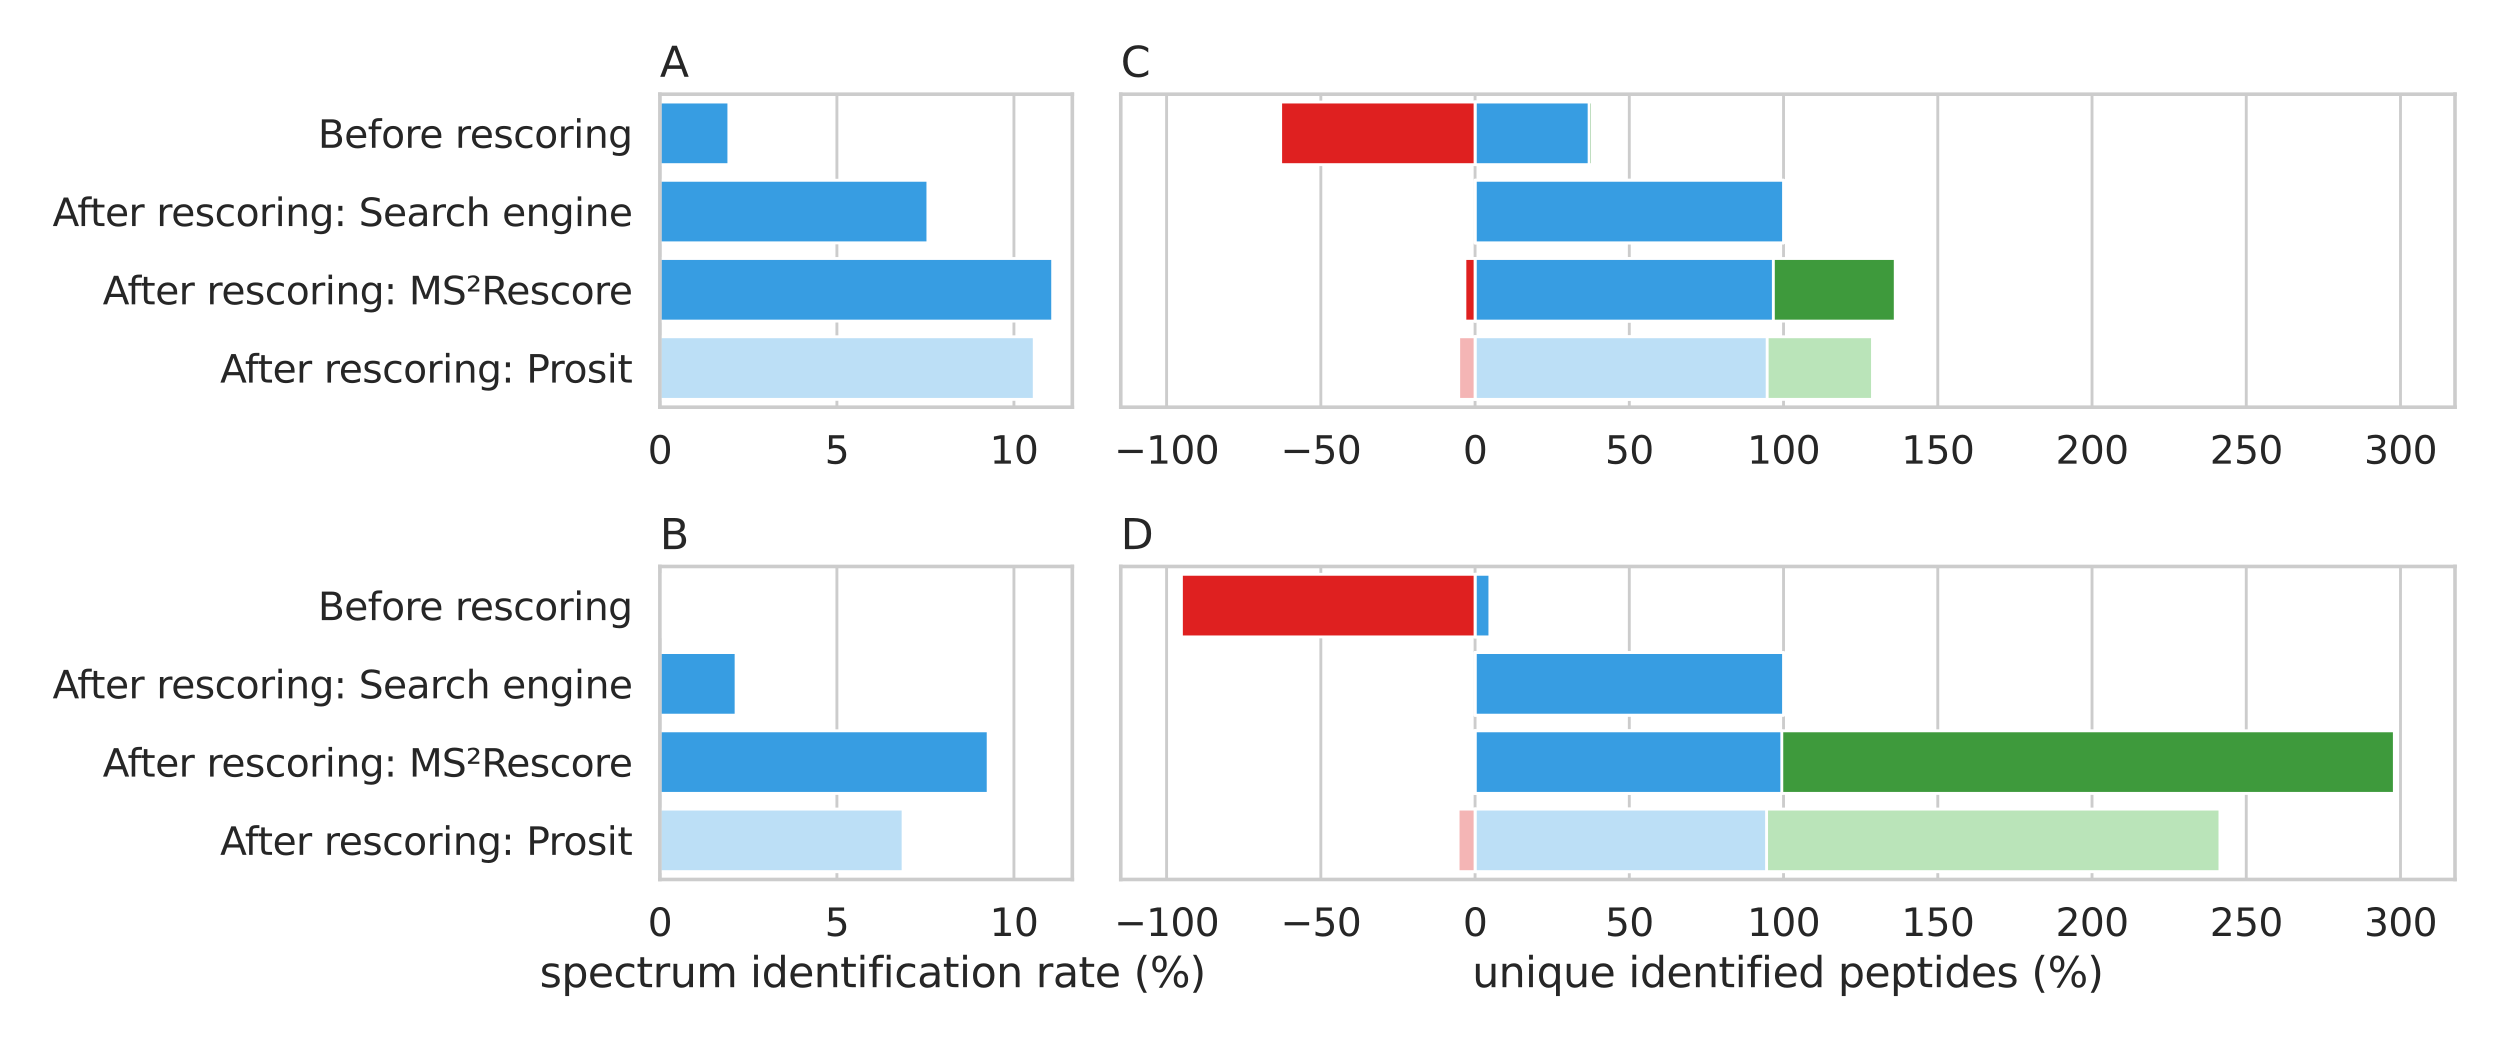 <?xml version="1.0" encoding="utf-8" standalone="no"?>
<!DOCTYPE svg PUBLIC "-//W3C//DTD SVG 1.1//EN"
  "http://www.w3.org/Graphics/SVG/1.1/DTD/svg11.dtd">
<svg height="360pt" version="1.1" viewBox="0 0 864 360" width="864pt" xmlns="http://www.w3.org/2000/svg" xmlns:xlink="http://www.w3.org/1999/xlink">
 <defs>
  <style type="text/css">*{stroke-linecap:butt;stroke-linejoin:round;}</style>
 </defs>
 <g id="figure_1">
  <g id="patch_1">
   <path d="M 0 360 
L 864 360 
L 864 0 
L 0 0 
z
" style="fill:#ffffff;"/>
  </g>
  <g id="axes_1">
   <g id="patch_2">
    <path d="M 228.052 140.724 
L 370.594 140.724 
L 370.594 32.552 
L 228.052 32.552 
z
" style="fill:#ffffff;"/>
   </g>
   <g id="matplotlib.axis_1">
    <g id="xtick_1">
     <g id="line2d_1">
      <path clip-path="url(#p950e9a964d)" d="M 228.052 140.724 
L 228.052 32.552 
" style="fill:none;stroke:#cccccc;stroke-linecap:round;"/>
     </g>
     <g id="text_1">
      <!-- 0 -->
      <g style="fill:#262626;" transform="translate(223.853 160.254)scale(0.132 -0.132)">
       <defs>
        <path d="M 2034 4250 
Q 1547 4250 1301 3770 
Q 1056 3291 1056 2328 
Q 1056 1369 1301 889 
Q 1547 409 2034 409 
Q 2525 409 2770 889 
Q 3016 1369 3016 2328 
Q 3016 3291 2770 3770 
Q 2525 4250 2034 4250 
z
M 2034 4750 
Q 2819 4750 3233 4129 
Q 3647 3509 3647 2328 
Q 3647 1150 3233 529 
Q 2819 -91 2034 -91 
Q 1250 -91 836 529 
Q 422 1150 422 2328 
Q 422 3509 836 4129 
Q 1250 4750 2034 4750 
z
" id="DejaVuSans-30" transform="scale(0.016)"/>
       </defs>
       <use xlink:href="#DejaVuSans-30"/>
      </g>
     </g>
    </g>
    <g id="xtick_2">
     <g id="line2d_2">
      <path clip-path="url(#p950e9a964d)" d="M 289.233 140.724 
L 289.233 32.552 
" style="fill:none;stroke:#cccccc;stroke-linecap:round;"/>
     </g>
     <g id="text_2">
      <!-- 5 -->
      <g style="fill:#262626;" transform="translate(285.033 160.254)scale(0.132 -0.132)">
       <defs>
        <path d="M 691 4666 
L 3169 4666 
L 3169 4134 
L 1269 4134 
L 1269 2991 
Q 1406 3038 1543 3061 
Q 1681 3084 1819 3084 
Q 2600 3084 3056 2656 
Q 3513 2228 3513 1497 
Q 3513 744 3044 326 
Q 2575 -91 1722 -91 
Q 1428 -91 1123 -41 
Q 819 9 494 109 
L 494 744 
Q 775 591 1075 516 
Q 1375 441 1709 441 
Q 2250 441 2565 725 
Q 2881 1009 2881 1497 
Q 2881 1984 2565 2268 
Q 2250 2553 1709 2553 
Q 1456 2553 1204 2497 
Q 953 2441 691 2322 
L 691 4666 
z
" id="DejaVuSans-35" transform="scale(0.016)"/>
       </defs>
       <use xlink:href="#DejaVuSans-35"/>
      </g>
     </g>
    </g>
    <g id="xtick_3">
     <g id="line2d_3">
      <path clip-path="url(#p950e9a964d)" d="M 350.413 140.724 
L 350.413 32.552 
" style="fill:none;stroke:#cccccc;stroke-linecap:round;"/>
     </g>
     <g id="text_3">
      <!-- 10 -->
      <g style="fill:#262626;" transform="translate(342.015 160.254)scale(0.132 -0.132)">
       <defs>
        <path d="M 794 531 
L 1825 531 
L 1825 4091 
L 703 3866 
L 703 4441 
L 1819 4666 
L 2450 4666 
L 2450 531 
L 3481 531 
L 3481 0 
L 794 0 
L 794 531 
z
" id="DejaVuSans-31" transform="scale(0.016)"/>
       </defs>
       <use xlink:href="#DejaVuSans-31"/>
       <use x="63.623" xlink:href="#DejaVuSans-30"/>
      </g>
     </g>
    </g>
   </g>
   <g id="matplotlib.axis_2">
    <g id="ytick_1">
     <g id="text_4">
      <!-- Before rescoring -->
      <g style="fill:#262626;" transform="translate(109.902 51.088)scale(0.132 -0.132)">
       <defs>
        <path d="M 1259 2228 
L 1259 519 
L 2272 519 
Q 2781 519 3026 730 
Q 3272 941 3272 1375 
Q 3272 1813 3026 2020 
Q 2781 2228 2272 2228 
L 1259 2228 
z
M 1259 4147 
L 1259 2741 
L 2194 2741 
Q 2656 2741 2882 2914 
Q 3109 3088 3109 3444 
Q 3109 3797 2882 3972 
Q 2656 4147 2194 4147 
L 1259 4147 
z
M 628 4666 
L 2241 4666 
Q 2963 4666 3353 4366 
Q 3744 4066 3744 3513 
Q 3744 3084 3544 2831 
Q 3344 2578 2956 2516 
Q 3422 2416 3680 2098 
Q 3938 1781 3938 1306 
Q 3938 681 3513 340 
Q 3088 0 2303 0 
L 628 0 
L 628 4666 
z
" id="DejaVuSans-42" transform="scale(0.016)"/>
        <path d="M 3597 1894 
L 3597 1613 
L 953 1613 
Q 991 1019 1311 708 
Q 1631 397 2203 397 
Q 2534 397 2845 478 
Q 3156 559 3463 722 
L 3463 178 
Q 3153 47 2828 -22 
Q 2503 -91 2169 -91 
Q 1331 -91 842 396 
Q 353 884 353 1716 
Q 353 2575 817 3079 
Q 1281 3584 2069 3584 
Q 2775 3584 3186 3129 
Q 3597 2675 3597 1894 
z
M 3022 2063 
Q 3016 2534 2758 2815 
Q 2500 3097 2075 3097 
Q 1594 3097 1305 2825 
Q 1016 2553 972 2059 
L 3022 2063 
z
" id="DejaVuSans-65" transform="scale(0.016)"/>
        <path d="M 2375 4863 
L 2375 4384 
L 1825 4384 
Q 1516 4384 1395 4259 
Q 1275 4134 1275 3809 
L 1275 3500 
L 2222 3500 
L 2222 3053 
L 1275 3053 
L 1275 0 
L 697 0 
L 697 3053 
L 147 3053 
L 147 3500 
L 697 3500 
L 697 3744 
Q 697 4328 969 4595 
Q 1241 4863 1831 4863 
L 2375 4863 
z
" id="DejaVuSans-66" transform="scale(0.016)"/>
        <path d="M 1959 3097 
Q 1497 3097 1228 2736 
Q 959 2375 959 1747 
Q 959 1119 1226 758 
Q 1494 397 1959 397 
Q 2419 397 2687 759 
Q 2956 1122 2956 1747 
Q 2956 2369 2687 2733 
Q 2419 3097 1959 3097 
z
M 1959 3584 
Q 2709 3584 3137 3096 
Q 3566 2609 3566 1747 
Q 3566 888 3137 398 
Q 2709 -91 1959 -91 
Q 1206 -91 779 398 
Q 353 888 353 1747 
Q 353 2609 779 3096 
Q 1206 3584 1959 3584 
z
" id="DejaVuSans-6f" transform="scale(0.016)"/>
        <path d="M 2631 2963 
Q 2534 3019 2420 3045 
Q 2306 3072 2169 3072 
Q 1681 3072 1420 2755 
Q 1159 2438 1159 1844 
L 1159 0 
L 581 0 
L 581 3500 
L 1159 3500 
L 1159 2956 
Q 1341 3275 1631 3429 
Q 1922 3584 2338 3584 
Q 2397 3584 2469 3576 
Q 2541 3569 2628 3553 
L 2631 2963 
z
" id="DejaVuSans-72" transform="scale(0.016)"/>
        <path id="DejaVuSans-20" transform="scale(0.016)"/>
        <path d="M 2834 3397 
L 2834 2853 
Q 2591 2978 2328 3040 
Q 2066 3103 1784 3103 
Q 1356 3103 1142 2972 
Q 928 2841 928 2578 
Q 928 2378 1081 2264 
Q 1234 2150 1697 2047 
L 1894 2003 
Q 2506 1872 2764 1633 
Q 3022 1394 3022 966 
Q 3022 478 2636 193 
Q 2250 -91 1575 -91 
Q 1294 -91 989 -36 
Q 684 19 347 128 
L 347 722 
Q 666 556 975 473 
Q 1284 391 1588 391 
Q 1994 391 2212 530 
Q 2431 669 2431 922 
Q 2431 1156 2273 1281 
Q 2116 1406 1581 1522 
L 1381 1569 
Q 847 1681 609 1914 
Q 372 2147 372 2553 
Q 372 3047 722 3315 
Q 1072 3584 1716 3584 
Q 2034 3584 2315 3537 
Q 2597 3491 2834 3397 
z
" id="DejaVuSans-73" transform="scale(0.016)"/>
        <path d="M 3122 3366 
L 3122 2828 
Q 2878 2963 2633 3030 
Q 2388 3097 2138 3097 
Q 1578 3097 1268 2742 
Q 959 2388 959 1747 
Q 959 1106 1268 751 
Q 1578 397 2138 397 
Q 2388 397 2633 464 
Q 2878 531 3122 666 
L 3122 134 
Q 2881 22 2623 -34 
Q 2366 -91 2075 -91 
Q 1284 -91 818 406 
Q 353 903 353 1747 
Q 353 2603 823 3093 
Q 1294 3584 2113 3584 
Q 2378 3584 2631 3529 
Q 2884 3475 3122 3366 
z
" id="DejaVuSans-63" transform="scale(0.016)"/>
        <path d="M 603 3500 
L 1178 3500 
L 1178 0 
L 603 0 
L 603 3500 
z
M 603 4863 
L 1178 4863 
L 1178 4134 
L 603 4134 
L 603 4863 
z
" id="DejaVuSans-69" transform="scale(0.016)"/>
        <path d="M 3513 2113 
L 3513 0 
L 2938 0 
L 2938 2094 
Q 2938 2591 2744 2837 
Q 2550 3084 2163 3084 
Q 1697 3084 1428 2787 
Q 1159 2491 1159 1978 
L 1159 0 
L 581 0 
L 581 3500 
L 1159 3500 
L 1159 2956 
Q 1366 3272 1645 3428 
Q 1925 3584 2291 3584 
Q 2894 3584 3203 3211 
Q 3513 2838 3513 2113 
z
" id="DejaVuSans-6e" transform="scale(0.016)"/>
        <path d="M 2906 1791 
Q 2906 2416 2648 2759 
Q 2391 3103 1925 3103 
Q 1463 3103 1205 2759 
Q 947 2416 947 1791 
Q 947 1169 1205 825 
Q 1463 481 1925 481 
Q 2391 481 2648 825 
Q 2906 1169 2906 1791 
z
M 3481 434 
Q 3481 -459 3084 -895 
Q 2688 -1331 1869 -1331 
Q 1566 -1331 1297 -1286 
Q 1028 -1241 775 -1147 
L 775 -588 
Q 1028 -725 1275 -790 
Q 1522 -856 1778 -856 
Q 2344 -856 2625 -561 
Q 2906 -266 2906 331 
L 2906 616 
Q 2728 306 2450 153 
Q 2172 0 1784 0 
Q 1141 0 747 490 
Q 353 981 353 1791 
Q 353 2603 747 3093 
Q 1141 3584 1784 3584 
Q 2172 3584 2450 3431 
Q 2728 3278 2906 2969 
L 2906 3500 
L 3481 3500 
L 3481 434 
z
" id="DejaVuSans-67" transform="scale(0.016)"/>
       </defs>
       <use xlink:href="#DejaVuSans-42"/>
       <use x="68.604" xlink:href="#DejaVuSans-65"/>
       <use x="130.127" xlink:href="#DejaVuSans-66"/>
       <use x="165.332" xlink:href="#DejaVuSans-6f"/>
       <use x="226.514" xlink:href="#DejaVuSans-72"/>
       <use x="265.377" xlink:href="#DejaVuSans-65"/>
       <use x="326.9" xlink:href="#DejaVuSans-20"/>
       <use x="358.688" xlink:href="#DejaVuSans-72"/>
       <use x="397.551" xlink:href="#DejaVuSans-65"/>
       <use x="459.074" xlink:href="#DejaVuSans-73"/>
       <use x="511.174" xlink:href="#DejaVuSans-63"/>
       <use x="566.154" xlink:href="#DejaVuSans-6f"/>
       <use x="627.336" xlink:href="#DejaVuSans-72"/>
       <use x="668.449" xlink:href="#DejaVuSans-69"/>
       <use x="696.232" xlink:href="#DejaVuSans-6e"/>
       <use x="759.611" xlink:href="#DejaVuSans-67"/>
      </g>
     </g>
    </g>
    <g id="ytick_2">
     <g id="text_5">
      <!-- After rescoring: Search engine -->
      <g style="fill:#262626;" transform="translate(18.162 78.131)scale(0.132 -0.132)">
       <defs>
        <path d="M 2188 4044 
L 1331 1722 
L 3047 1722 
L 2188 4044 
z
M 1831 4666 
L 2547 4666 
L 4325 0 
L 3669 0 
L 3244 1197 
L 1141 1197 
L 716 0 
L 50 0 
L 1831 4666 
z
" id="DejaVuSans-41" transform="scale(0.016)"/>
        <path d="M 1172 4494 
L 1172 3500 
L 2356 3500 
L 2356 3053 
L 1172 3053 
L 1172 1153 
Q 1172 725 1289 603 
Q 1406 481 1766 481 
L 2356 481 
L 2356 0 
L 1766 0 
Q 1100 0 847 248 
Q 594 497 594 1153 
L 594 3053 
L 172 3053 
L 172 3500 
L 594 3500 
L 594 4494 
L 1172 4494 
z
" id="DejaVuSans-74" transform="scale(0.016)"/>
        <path d="M 750 794 
L 1409 794 
L 1409 0 
L 750 0 
L 750 794 
z
M 750 3309 
L 1409 3309 
L 1409 2516 
L 750 2516 
L 750 3309 
z
" id="DejaVuSans-3a" transform="scale(0.016)"/>
        <path d="M 3425 4513 
L 3425 3897 
Q 3066 4069 2747 4153 
Q 2428 4238 2131 4238 
Q 1616 4238 1336 4038 
Q 1056 3838 1056 3469 
Q 1056 3159 1242 3001 
Q 1428 2844 1947 2747 
L 2328 2669 
Q 3034 2534 3370 2195 
Q 3706 1856 3706 1288 
Q 3706 609 3251 259 
Q 2797 -91 1919 -91 
Q 1588 -91 1214 -16 
Q 841 59 441 206 
L 441 856 
Q 825 641 1194 531 
Q 1563 422 1919 422 
Q 2459 422 2753 634 
Q 3047 847 3047 1241 
Q 3047 1584 2836 1778 
Q 2625 1972 2144 2069 
L 1759 2144 
Q 1053 2284 737 2584 
Q 422 2884 422 3419 
Q 422 4038 858 4394 
Q 1294 4750 2059 4750 
Q 2388 4750 2728 4690 
Q 3069 4631 3425 4513 
z
" id="DejaVuSans-53" transform="scale(0.016)"/>
        <path d="M 2194 1759 
Q 1497 1759 1228 1600 
Q 959 1441 959 1056 
Q 959 750 1161 570 
Q 1363 391 1709 391 
Q 2188 391 2477 730 
Q 2766 1069 2766 1631 
L 2766 1759 
L 2194 1759 
z
M 3341 1997 
L 3341 0 
L 2766 0 
L 2766 531 
Q 2569 213 2275 61 
Q 1981 -91 1556 -91 
Q 1019 -91 701 211 
Q 384 513 384 1019 
Q 384 1609 779 1909 
Q 1175 2209 1959 2209 
L 2766 2209 
L 2766 2266 
Q 2766 2663 2505 2880 
Q 2244 3097 1772 3097 
Q 1472 3097 1187 3025 
Q 903 2953 641 2809 
L 641 3341 
Q 956 3463 1253 3523 
Q 1550 3584 1831 3584 
Q 2591 3584 2966 3190 
Q 3341 2797 3341 1997 
z
" id="DejaVuSans-61" transform="scale(0.016)"/>
        <path d="M 3513 2113 
L 3513 0 
L 2938 0 
L 2938 2094 
Q 2938 2591 2744 2837 
Q 2550 3084 2163 3084 
Q 1697 3084 1428 2787 
Q 1159 2491 1159 1978 
L 1159 0 
L 581 0 
L 581 4863 
L 1159 4863 
L 1159 2956 
Q 1366 3272 1645 3428 
Q 1925 3584 2291 3584 
Q 2894 3584 3203 3211 
Q 3513 2838 3513 2113 
z
" id="DejaVuSans-68" transform="scale(0.016)"/>
       </defs>
       <use xlink:href="#DejaVuSans-41"/>
       <use x="64.783" xlink:href="#DejaVuSans-66"/>
       <use x="98.238" xlink:href="#DejaVuSans-74"/>
       <use x="137.447" xlink:href="#DejaVuSans-65"/>
       <use x="198.971" xlink:href="#DejaVuSans-72"/>
       <use x="240.084" xlink:href="#DejaVuSans-20"/>
       <use x="271.871" xlink:href="#DejaVuSans-72"/>
       <use x="310.734" xlink:href="#DejaVuSans-65"/>
       <use x="372.258" xlink:href="#DejaVuSans-73"/>
       <use x="424.357" xlink:href="#DejaVuSans-63"/>
       <use x="479.338" xlink:href="#DejaVuSans-6f"/>
       <use x="540.52" xlink:href="#DejaVuSans-72"/>
       <use x="581.633" xlink:href="#DejaVuSans-69"/>
       <use x="609.416" xlink:href="#DejaVuSans-6e"/>
       <use x="672.795" xlink:href="#DejaVuSans-67"/>
       <use x="736.271" xlink:href="#DejaVuSans-3a"/>
       <use x="769.963" xlink:href="#DejaVuSans-20"/>
       <use x="801.75" xlink:href="#DejaVuSans-53"/>
       <use x="865.227" xlink:href="#DejaVuSans-65"/>
       <use x="926.75" xlink:href="#DejaVuSans-61"/>
       <use x="988.029" xlink:href="#DejaVuSans-72"/>
       <use x="1026.893" xlink:href="#DejaVuSans-63"/>
       <use x="1081.873" xlink:href="#DejaVuSans-68"/>
       <use x="1145.252" xlink:href="#DejaVuSans-20"/>
       <use x="1177.039" xlink:href="#DejaVuSans-65"/>
       <use x="1238.562" xlink:href="#DejaVuSans-6e"/>
       <use x="1301.941" xlink:href="#DejaVuSans-67"/>
       <use x="1365.418" xlink:href="#DejaVuSans-69"/>
       <use x="1393.201" xlink:href="#DejaVuSans-6e"/>
       <use x="1456.58" xlink:href="#DejaVuSans-65"/>
      </g>
     </g>
    </g>
    <g id="ytick_3">
     <g id="text_6">
      <!-- After rescoring: MS²Rescore -->
      <g style="fill:#262626;" transform="translate(35.499 105.174)scale(0.132 -0.132)">
       <defs>
        <path d="M 628 4666 
L 1569 4666 
L 2759 1491 
L 3956 4666 
L 4897 4666 
L 4897 0 
L 4281 0 
L 4281 4097 
L 3078 897 
L 2444 897 
L 1241 4097 
L 1241 0 
L 628 0 
L 628 4666 
z
" id="DejaVuSans-4d" transform="scale(0.016)"/>
        <path d="M 838 2444 
L 2163 2444 
L 2163 2088 
L 294 2088 
L 294 2431 
Q 400 2528 597 2703 
Q 1672 3656 1672 3950 
Q 1672 4156 1509 4282 
Q 1347 4409 1081 4409 
Q 919 4409 728 4354 
Q 538 4300 313 4191 
L 313 4575 
Q 553 4663 761 4706 
Q 969 4750 1147 4750 
Q 1600 4750 1872 4544 
Q 2144 4338 2144 4000 
Q 2144 3566 1109 2678 
Q 934 2528 838 2444 
z
" id="DejaVuSans-b2" transform="scale(0.016)"/>
        <path d="M 2841 2188 
Q 3044 2119 3236 1894 
Q 3428 1669 3622 1275 
L 4263 0 
L 3584 0 
L 2988 1197 
Q 2756 1666 2539 1819 
Q 2322 1972 1947 1972 
L 1259 1972 
L 1259 0 
L 628 0 
L 628 4666 
L 2053 4666 
Q 2853 4666 3247 4331 
Q 3641 3997 3641 3322 
Q 3641 2881 3436 2590 
Q 3231 2300 2841 2188 
z
M 1259 4147 
L 1259 2491 
L 2053 2491 
Q 2509 2491 2742 2702 
Q 2975 2913 2975 3322 
Q 2975 3731 2742 3939 
Q 2509 4147 2053 4147 
L 1259 4147 
z
" id="DejaVuSans-52" transform="scale(0.016)"/>
       </defs>
       <use xlink:href="#DejaVuSans-41"/>
       <use x="64.783" xlink:href="#DejaVuSans-66"/>
       <use x="98.238" xlink:href="#DejaVuSans-74"/>
       <use x="137.447" xlink:href="#DejaVuSans-65"/>
       <use x="198.971" xlink:href="#DejaVuSans-72"/>
       <use x="240.084" xlink:href="#DejaVuSans-20"/>
       <use x="271.871" xlink:href="#DejaVuSans-72"/>
       <use x="310.734" xlink:href="#DejaVuSans-65"/>
       <use x="372.258" xlink:href="#DejaVuSans-73"/>
       <use x="424.357" xlink:href="#DejaVuSans-63"/>
       <use x="479.338" xlink:href="#DejaVuSans-6f"/>
       <use x="540.52" xlink:href="#DejaVuSans-72"/>
       <use x="581.633" xlink:href="#DejaVuSans-69"/>
       <use x="609.416" xlink:href="#DejaVuSans-6e"/>
       <use x="672.795" xlink:href="#DejaVuSans-67"/>
       <use x="736.271" xlink:href="#DejaVuSans-3a"/>
       <use x="769.963" xlink:href="#DejaVuSans-20"/>
       <use x="801.75" xlink:href="#DejaVuSans-4d"/>
       <use x="888.029" xlink:href="#DejaVuSans-53"/>
       <use x="951.506" xlink:href="#DejaVuSans-b2"/>
       <use x="991.594" xlink:href="#DejaVuSans-52"/>
       <use x="1056.576" xlink:href="#DejaVuSans-65"/>
       <use x="1118.1" xlink:href="#DejaVuSans-73"/>
       <use x="1170.199" xlink:href="#DejaVuSans-63"/>
       <use x="1225.18" xlink:href="#DejaVuSans-6f"/>
       <use x="1286.361" xlink:href="#DejaVuSans-72"/>
       <use x="1325.225" xlink:href="#DejaVuSans-65"/>
      </g>
     </g>
    </g>
    <g id="ytick_4">
     <g id="text_7">
      <!-- After rescoring: Prosit -->
      <g style="fill:#262626;" transform="translate(76.07 132.217)scale(0.132 -0.132)">
       <defs>
        <path d="M 1259 4147 
L 1259 2394 
L 2053 2394 
Q 2494 2394 2734 2622 
Q 2975 2850 2975 3272 
Q 2975 3691 2734 3919 
Q 2494 4147 2053 4147 
L 1259 4147 
z
M 628 4666 
L 2053 4666 
Q 2838 4666 3239 4311 
Q 3641 3956 3641 3272 
Q 3641 2581 3239 2228 
Q 2838 1875 2053 1875 
L 1259 1875 
L 1259 0 
L 628 0 
L 628 4666 
z
" id="DejaVuSans-50" transform="scale(0.016)"/>
       </defs>
       <use xlink:href="#DejaVuSans-41"/>
       <use x="64.783" xlink:href="#DejaVuSans-66"/>
       <use x="98.238" xlink:href="#DejaVuSans-74"/>
       <use x="137.447" xlink:href="#DejaVuSans-65"/>
       <use x="198.971" xlink:href="#DejaVuSans-72"/>
       <use x="240.084" xlink:href="#DejaVuSans-20"/>
       <use x="271.871" xlink:href="#DejaVuSans-72"/>
       <use x="310.734" xlink:href="#DejaVuSans-65"/>
       <use x="372.258" xlink:href="#DejaVuSans-73"/>
       <use x="424.357" xlink:href="#DejaVuSans-63"/>
       <use x="479.338" xlink:href="#DejaVuSans-6f"/>
       <use x="540.52" xlink:href="#DejaVuSans-72"/>
       <use x="581.633" xlink:href="#DejaVuSans-69"/>
       <use x="609.416" xlink:href="#DejaVuSans-6e"/>
       <use x="672.795" xlink:href="#DejaVuSans-67"/>
       <use x="736.271" xlink:href="#DejaVuSans-3a"/>
       <use x="769.963" xlink:href="#DejaVuSans-20"/>
       <use x="801.75" xlink:href="#DejaVuSans-50"/>
       <use x="860.303" xlink:href="#DejaVuSans-72"/>
       <use x="899.166" xlink:href="#DejaVuSans-6f"/>
       <use x="960.348" xlink:href="#DejaVuSans-73"/>
       <use x="1012.447" xlink:href="#DejaVuSans-69"/>
       <use x="1040.23" xlink:href="#DejaVuSans-74"/>
      </g>
     </g>
    </g>
   </g>
   <g id="patch_3">
    <path clip-path="url(#p950e9a964d)" d="M 228.052 35.256 
L 251.896 35.256 
L 251.896 56.891 
L 228.052 56.891 
z
" style="fill:#379de2;stroke:#ffffff;stroke-linejoin:miter;"/>
   </g>
   <g id="patch_4">
    <path clip-path="url(#p950e9a964d)" d="M 228.052 62.299 
L 320.684 62.299 
L 320.684 83.934 
L 228.052 83.934 
z
" style="fill:#379de2;stroke:#ffffff;stroke-linejoin:miter;"/>
   </g>
   <g id="patch_5">
    <path clip-path="url(#p950e9a964d)" d="M 228.052 89.342 
L 363.806 89.342 
L 363.806 110.977 
L 228.052 110.977 
z
" style="fill:#379de2;stroke:#ffffff;stroke-linejoin:miter;"/>
   </g>
   <g id="patch_6">
    <path clip-path="url(#p950e9a964d)" d="M 228.052 116.385 
L 357.438 116.385 
L 357.438 138.02 
L 228.052 138.02 
z
" style="fill:#bcdff6;stroke:#ffffff;stroke-linejoin:miter;"/>
   </g>
   <g id="line2d_4">
    <path clip-path="url(#p950e9a964d)" style="fill:none;stroke:#424242;stroke-linecap:round;stroke-width:2.7;"/>
   </g>
   <g id="line2d_5">
    <path clip-path="url(#p950e9a964d)" style="fill:none;stroke:#424242;stroke-linecap:round;stroke-width:2.7;"/>
   </g>
   <g id="line2d_6">
    <path clip-path="url(#p950e9a964d)" style="fill:none;stroke:#424242;stroke-linecap:round;stroke-width:2.7;"/>
   </g>
   <g id="line2d_7">
    <path clip-path="url(#p950e9a964d)" style="fill:none;stroke:#424242;stroke-linecap:round;stroke-width:2.7;"/>
   </g>
   <g id="patch_7">
    <path d="M 228.052 140.724 
L 228.052 32.552 
" style="fill:none;stroke:#cccccc;stroke-linecap:square;stroke-linejoin:miter;stroke-width:1.25;"/>
   </g>
   <g id="patch_8">
    <path d="M 370.594 140.724 
L 370.594 32.552 
" style="fill:none;stroke:#cccccc;stroke-linecap:square;stroke-linejoin:miter;stroke-width:1.25;"/>
   </g>
   <g id="patch_9">
    <path d="M 228.052 140.724 
L 370.594 140.724 
" style="fill:none;stroke:#cccccc;stroke-linecap:square;stroke-linejoin:miter;stroke-width:1.25;"/>
   </g>
   <g id="patch_10">
    <path d="M 228.052 32.552 
L 370.594 32.552 
" style="fill:none;stroke:#cccccc;stroke-linecap:square;stroke-linejoin:miter;stroke-width:1.25;"/>
   </g>
   <g id="text_8">
    <!-- A -->
    <g style="fill:#262626;" transform="translate(228.052 26.552)scale(0.144 -0.144)">
     <use xlink:href="#DejaVuSans-41"/>
    </g>
   </g>
  </g>
  <g id="axes_2">
   <g id="patch_11">
    <path d="M 387.337 140.724 
L 848.448 140.724 
L 848.448 32.552 
L 387.337 32.552 
z
" style="fill:#ffffff;"/>
   </g>
   <g id="matplotlib.axis_3">
    <g id="xtick_4">
     <g id="line2d_8">
      <path clip-path="url(#p74bc222807)" d="M 403.172 140.724 
L 403.172 32.552 
" style="fill:none;stroke:#cccccc;stroke-linecap:round;"/>
     </g>
     <g id="text_9">
      <!-- −100 -->
      <g style="fill:#262626;" transform="translate(385.044 160.254)scale(0.132 -0.132)">
       <defs>
        <path d="M 678 2272 
L 4684 2272 
L 4684 1741 
L 678 1741 
L 678 2272 
z
" id="DejaVuSans-2212" transform="scale(0.016)"/>
       </defs>
       <use xlink:href="#DejaVuSans-2212"/>
       <use x="83.789" xlink:href="#DejaVuSans-31"/>
       <use x="147.412" xlink:href="#DejaVuSans-30"/>
       <use x="211.035" xlink:href="#DejaVuSans-30"/>
      </g>
     </g>
    </g>
    <g id="xtick_5">
     <g id="line2d_9">
      <path clip-path="url(#p74bc222807)" d="M 456.478 140.724 
L 456.478 32.552 
" style="fill:none;stroke:#cccccc;stroke-linecap:round;"/>
     </g>
     <g id="text_10">
      <!-- −50 -->
      <g style="fill:#262626;" transform="translate(442.548 160.254)scale(0.132 -0.132)">
       <use xlink:href="#DejaVuSans-2212"/>
       <use x="83.789" xlink:href="#DejaVuSans-35"/>
       <use x="147.412" xlink:href="#DejaVuSans-30"/>
      </g>
     </g>
    </g>
    <g id="xtick_6">
     <g id="line2d_10">
      <path clip-path="url(#p74bc222807)" d="M 509.783 140.724 
L 509.783 32.552 
" style="fill:none;stroke:#cccccc;stroke-linecap:round;"/>
     </g>
     <g id="text_11">
      <!-- 0 -->
      <g style="fill:#262626;" transform="translate(505.584 160.254)scale(0.132 -0.132)">
       <use xlink:href="#DejaVuSans-30"/>
      </g>
     </g>
    </g>
    <g id="xtick_7">
     <g id="line2d_11">
      <path clip-path="url(#p74bc222807)" d="M 563.088 140.724 
L 563.088 32.552 
" style="fill:none;stroke:#cccccc;stroke-linecap:round;"/>
     </g>
     <g id="text_12">
      <!-- 50 -->
      <g style="fill:#262626;" transform="translate(554.69 160.254)scale(0.132 -0.132)">
       <use xlink:href="#DejaVuSans-35"/>
       <use x="63.623" xlink:href="#DejaVuSans-30"/>
      </g>
     </g>
    </g>
    <g id="xtick_8">
     <g id="line2d_12">
      <path clip-path="url(#p74bc222807)" d="M 616.393 140.724 
L 616.393 32.552 
" style="fill:none;stroke:#cccccc;stroke-linecap:round;"/>
     </g>
     <g id="text_13">
      <!-- 100 -->
      <g style="fill:#262626;" transform="translate(603.796 160.254)scale(0.132 -0.132)">
       <use xlink:href="#DejaVuSans-31"/>
       <use x="63.623" xlink:href="#DejaVuSans-30"/>
       <use x="127.246" xlink:href="#DejaVuSans-30"/>
      </g>
     </g>
    </g>
    <g id="xtick_9">
     <g id="line2d_13">
      <path clip-path="url(#p74bc222807)" d="M 669.699 140.724 
L 669.699 32.552 
" style="fill:none;stroke:#cccccc;stroke-linecap:round;"/>
     </g>
     <g id="text_14">
      <!-- 150 -->
      <g style="fill:#262626;" transform="translate(657.101 160.254)scale(0.132 -0.132)">
       <use xlink:href="#DejaVuSans-31"/>
       <use x="63.623" xlink:href="#DejaVuSans-35"/>
       <use x="127.246" xlink:href="#DejaVuSans-30"/>
      </g>
     </g>
    </g>
    <g id="xtick_10">
     <g id="line2d_14">
      <path clip-path="url(#p74bc222807)" d="M 723.004 140.724 
L 723.004 32.552 
" style="fill:none;stroke:#cccccc;stroke-linecap:round;"/>
     </g>
     <g id="text_15">
      <!-- 200 -->
      <g style="fill:#262626;" transform="translate(710.406 160.254)scale(0.132 -0.132)">
       <defs>
        <path d="M 1228 531 
L 3431 531 
L 3431 0 
L 469 0 
L 469 531 
Q 828 903 1448 1529 
Q 2069 2156 2228 2338 
Q 2531 2678 2651 2914 
Q 2772 3150 2772 3378 
Q 2772 3750 2511 3984 
Q 2250 4219 1831 4219 
Q 1534 4219 1204 4116 
Q 875 4013 500 3803 
L 500 4441 
Q 881 4594 1212 4672 
Q 1544 4750 1819 4750 
Q 2544 4750 2975 4387 
Q 3406 4025 3406 3419 
Q 3406 3131 3298 2873 
Q 3191 2616 2906 2266 
Q 2828 2175 2409 1742 
Q 1991 1309 1228 531 
z
" id="DejaVuSans-32" transform="scale(0.016)"/>
       </defs>
       <use xlink:href="#DejaVuSans-32"/>
       <use x="63.623" xlink:href="#DejaVuSans-30"/>
       <use x="127.246" xlink:href="#DejaVuSans-30"/>
      </g>
     </g>
    </g>
    <g id="xtick_11">
     <g id="line2d_15">
      <path clip-path="url(#p74bc222807)" d="M 776.309 140.724 
L 776.309 32.552 
" style="fill:none;stroke:#cccccc;stroke-linecap:round;"/>
     </g>
     <g id="text_16">
      <!-- 250 -->
      <g style="fill:#262626;" transform="translate(763.711 160.254)scale(0.132 -0.132)">
       <use xlink:href="#DejaVuSans-32"/>
       <use x="63.623" xlink:href="#DejaVuSans-35"/>
       <use x="127.246" xlink:href="#DejaVuSans-30"/>
      </g>
     </g>
    </g>
    <g id="xtick_12">
     <g id="line2d_16">
      <path clip-path="url(#p74bc222807)" d="M 829.614 140.724 
L 829.614 32.552 
" style="fill:none;stroke:#cccccc;stroke-linecap:round;"/>
     </g>
     <g id="text_17">
      <!-- 300 -->
      <g style="fill:#262626;" transform="translate(817.016 160.254)scale(0.132 -0.132)">
       <defs>
        <path d="M 2597 2516 
Q 3050 2419 3304 2112 
Q 3559 1806 3559 1356 
Q 3559 666 3084 287 
Q 2609 -91 1734 -91 
Q 1441 -91 1130 -33 
Q 819 25 488 141 
L 488 750 
Q 750 597 1062 519 
Q 1375 441 1716 441 
Q 2309 441 2620 675 
Q 2931 909 2931 1356 
Q 2931 1769 2642 2001 
Q 2353 2234 1838 2234 
L 1294 2234 
L 1294 2753 
L 1863 2753 
Q 2328 2753 2575 2939 
Q 2822 3125 2822 3475 
Q 2822 3834 2567 4026 
Q 2313 4219 1838 4219 
Q 1578 4219 1281 4162 
Q 984 4106 628 3988 
L 628 4550 
Q 988 4650 1302 4700 
Q 1616 4750 1894 4750 
Q 2613 4750 3031 4423 
Q 3450 4097 3450 3541 
Q 3450 3153 3228 2886 
Q 3006 2619 2597 2516 
z
" id="DejaVuSans-33" transform="scale(0.016)"/>
       </defs>
       <use xlink:href="#DejaVuSans-33"/>
       <use x="63.623" xlink:href="#DejaVuSans-30"/>
       <use x="127.246" xlink:href="#DejaVuSans-30"/>
      </g>
     </g>
    </g>
   </g>
   <g id="matplotlib.axis_4">
    <g id="ytick_5"/>
    <g id="ytick_6"/>
    <g id="ytick_7"/>
    <g id="ytick_8"/>
   </g>
   <g id="patch_12">
    <path clip-path="url(#p74bc222807)" d="M 509.783 35.256 
L 550.264 35.256 
L 550.264 56.891 
L 509.783 56.891 
z
" style="fill:#3e9a3c;stroke:#ffffff;stroke-linejoin:miter;"/>
   </g>
   <g id="patch_13">
    <path clip-path="url(#p74bc222807)" d="M 509.783 62.299 
L 616.393 62.299 
L 616.393 83.934 
L 509.783 83.934 
z
" style="fill:#3e9a3c;stroke:#ffffff;stroke-linejoin:miter;"/>
   </g>
   <g id="patch_14">
    <path clip-path="url(#p74bc222807)" d="M 509.783 89.342 
L 654.999 89.342 
L 654.999 110.977 
L 509.783 110.977 
z
" style="fill:#3e9a3c;stroke:#ffffff;stroke-linejoin:miter;"/>
   </g>
   <g id="patch_15">
    <path clip-path="url(#p74bc222807)" d="M 509.783 116.385 
L 647.13 116.385 
L 647.13 138.02 
L 509.783 138.02 
z
" style="fill:#bae4b9;stroke:#ffffff;stroke-linejoin:miter;"/>
   </g>
   <g id="patch_16">
    <path clip-path="url(#p74bc222807)" d="M 509.783 35.256 
L 549.201 35.256 
L 549.201 56.891 
L 509.783 56.891 
z
" style="fill:#379de2;stroke:#ffffff;stroke-linejoin:miter;"/>
   </g>
   <g id="patch_17">
    <path clip-path="url(#p74bc222807)" d="M 509.783 62.299 
L 616.393 62.299 
L 616.393 83.934 
L 509.783 83.934 
z
" style="fill:#379de2;stroke:#ffffff;stroke-linejoin:miter;"/>
   </g>
   <g id="patch_18">
    <path clip-path="url(#p74bc222807)" d="M 509.783 89.342 
L 612.872 89.342 
L 612.872 110.977 
L 509.783 110.977 
z
" style="fill:#379de2;stroke:#ffffff;stroke-linejoin:miter;"/>
   </g>
   <g id="patch_19">
    <path clip-path="url(#p74bc222807)" d="M 509.783 116.385 
L 610.735 116.385 
L 610.735 138.02 
L 509.783 138.02 
z
" style="fill:#bcdff6;stroke:#ffffff;stroke-linejoin:miter;"/>
   </g>
   <g id="patch_20">
    <path clip-path="url(#p74bc222807)" d="M 509.783 35.256 
L 442.591 35.256 
L 442.591 56.891 
L 509.783 56.891 
z
" style="fill:#df2020;stroke:#ffffff;stroke-linejoin:miter;"/>
   </g>
   <g id="patch_21">
    <path clip-path="url(#p74bc222807)" d="M 509.783 62.299 
L 509.783 62.299 
L 509.783 83.934 
L 509.783 83.934 
z
" style="fill:#df2020;stroke:#ffffff;stroke-linejoin:miter;"/>
   </g>
   <g id="patch_22">
    <path clip-path="url(#p74bc222807)" d="M 509.783 89.342 
L 506.262 89.342 
L 506.262 110.977 
L 509.783 110.977 
z
" style="fill:#df2020;stroke:#ffffff;stroke-linejoin:miter;"/>
   </g>
   <g id="patch_23">
    <path clip-path="url(#p74bc222807)" d="M 509.783 116.385 
L 504.124 116.385 
L 504.124 138.02 
L 509.783 138.02 
z
" style="fill:#f4b5b5;stroke:#ffffff;stroke-linejoin:miter;"/>
   </g>
   <g id="line2d_17">
    <path clip-path="url(#p74bc222807)" style="fill:none;stroke:#424242;stroke-linecap:round;stroke-width:2.7;"/>
   </g>
   <g id="line2d_18">
    <path clip-path="url(#p74bc222807)" style="fill:none;stroke:#424242;stroke-linecap:round;stroke-width:2.7;"/>
   </g>
   <g id="line2d_19">
    <path clip-path="url(#p74bc222807)" style="fill:none;stroke:#424242;stroke-linecap:round;stroke-width:2.7;"/>
   </g>
   <g id="line2d_20">
    <path clip-path="url(#p74bc222807)" style="fill:none;stroke:#424242;stroke-linecap:round;stroke-width:2.7;"/>
   </g>
   <g id="line2d_21">
    <path clip-path="url(#p74bc222807)" style="fill:none;stroke:#424242;stroke-linecap:round;stroke-width:2.7;"/>
   </g>
   <g id="line2d_22">
    <path clip-path="url(#p74bc222807)" style="fill:none;stroke:#424242;stroke-linecap:round;stroke-width:2.7;"/>
   </g>
   <g id="line2d_23">
    <path clip-path="url(#p74bc222807)" style="fill:none;stroke:#424242;stroke-linecap:round;stroke-width:2.7;"/>
   </g>
   <g id="line2d_24">
    <path clip-path="url(#p74bc222807)" style="fill:none;stroke:#424242;stroke-linecap:round;stroke-width:2.7;"/>
   </g>
   <g id="line2d_25">
    <path clip-path="url(#p74bc222807)" style="fill:none;stroke:#424242;stroke-linecap:round;stroke-width:2.7;"/>
   </g>
   <g id="line2d_26">
    <path clip-path="url(#p74bc222807)" style="fill:none;stroke:#424242;stroke-linecap:round;stroke-width:2.7;"/>
   </g>
   <g id="line2d_27">
    <path clip-path="url(#p74bc222807)" style="fill:none;stroke:#424242;stroke-linecap:round;stroke-width:2.7;"/>
   </g>
   <g id="line2d_28">
    <path clip-path="url(#p74bc222807)" style="fill:none;stroke:#424242;stroke-linecap:round;stroke-width:2.7;"/>
   </g>
   <g id="patch_24">
    <path d="M 387.337 140.724 
L 387.337 32.552 
" style="fill:none;stroke:#cccccc;stroke-linecap:square;stroke-linejoin:miter;stroke-width:1.25;"/>
   </g>
   <g id="patch_25">
    <path d="M 848.448 140.724 
L 848.448 32.552 
" style="fill:none;stroke:#cccccc;stroke-linecap:square;stroke-linejoin:miter;stroke-width:1.25;"/>
   </g>
   <g id="patch_26">
    <path d="M 387.337 140.724 
L 848.448 140.724 
" style="fill:none;stroke:#cccccc;stroke-linecap:square;stroke-linejoin:miter;stroke-width:1.25;"/>
   </g>
   <g id="patch_27">
    <path d="M 387.337 32.552 
L 848.448 32.552 
" style="fill:none;stroke:#cccccc;stroke-linecap:square;stroke-linejoin:miter;stroke-width:1.25;"/>
   </g>
   <g id="text_18">
    <!-- C -->
    <g style="fill:#262626;" transform="translate(387.337 26.552)scale(0.144 -0.144)">
     <defs>
      <path d="M 4122 4306 
L 4122 3641 
Q 3803 3938 3442 4084 
Q 3081 4231 2675 4231 
Q 1875 4231 1450 3742 
Q 1025 3253 1025 2328 
Q 1025 1406 1450 917 
Q 1875 428 2675 428 
Q 3081 428 3442 575 
Q 3803 722 4122 1019 
L 4122 359 
Q 3791 134 3420 21 
Q 3050 -91 2638 -91 
Q 1578 -91 968 557 
Q 359 1206 359 2328 
Q 359 3453 968 4101 
Q 1578 4750 2638 4750 
Q 3056 4750 3426 4639 
Q 3797 4528 4122 4306 
z
" id="DejaVuSans-43" transform="scale(0.016)"/>
     </defs>
     <use xlink:href="#DejaVuSans-43"/>
    </g>
   </g>
  </g>
  <g id="axes_3">
   <g id="patch_28">
    <path d="M 228.052 303.948 
L 370.594 303.948 
L 370.594 195.776 
L 228.052 195.776 
z
" style="fill:#ffffff;"/>
   </g>
   <g id="matplotlib.axis_5">
    <g id="xtick_13">
     <g id="line2d_29">
      <path clip-path="url(#pcdfdea9c1b)" d="M 228.052 303.948 
L 228.052 195.776 
" style="fill:none;stroke:#cccccc;stroke-linecap:round;"/>
     </g>
     <g id="text_19">
      <!-- 0 -->
      <g style="fill:#262626;" transform="translate(223.853 323.478)scale(0.132 -0.132)">
       <use xlink:href="#DejaVuSans-30"/>
      </g>
     </g>
    </g>
    <g id="xtick_14">
     <g id="line2d_30">
      <path clip-path="url(#pcdfdea9c1b)" d="M 289.233 303.948 
L 289.233 195.776 
" style="fill:none;stroke:#cccccc;stroke-linecap:round;"/>
     </g>
     <g id="text_20">
      <!-- 5 -->
      <g style="fill:#262626;" transform="translate(285.033 323.478)scale(0.132 -0.132)">
       <use xlink:href="#DejaVuSans-35"/>
      </g>
     </g>
    </g>
    <g id="xtick_15">
     <g id="line2d_31">
      <path clip-path="url(#pcdfdea9c1b)" d="M 350.413 303.948 
L 350.413 195.776 
" style="fill:none;stroke:#cccccc;stroke-linecap:round;"/>
     </g>
     <g id="text_21">
      <!-- 10 -->
      <g style="fill:#262626;" transform="translate(342.015 323.478)scale(0.132 -0.132)">
       <use xlink:href="#DejaVuSans-31"/>
       <use x="63.623" xlink:href="#DejaVuSans-30"/>
      </g>
     </g>
    </g>
    <g id="text_22">
     <!--  spectrum identification rate (%) -->
     <g style="fill:#262626;" transform="translate(181.931 341.165)scale(0.144 -0.144)">
      <defs>
       <path d="M 1159 525 
L 1159 -1331 
L 581 -1331 
L 581 3500 
L 1159 3500 
L 1159 2969 
Q 1341 3281 1617 3432 
Q 1894 3584 2278 3584 
Q 2916 3584 3314 3078 
Q 3713 2572 3713 1747 
Q 3713 922 3314 415 
Q 2916 -91 2278 -91 
Q 1894 -91 1617 61 
Q 1341 213 1159 525 
z
M 3116 1747 
Q 3116 2381 2855 2742 
Q 2594 3103 2138 3103 
Q 1681 3103 1420 2742 
Q 1159 2381 1159 1747 
Q 1159 1113 1420 752 
Q 1681 391 2138 391 
Q 2594 391 2855 752 
Q 3116 1113 3116 1747 
z
" id="DejaVuSans-70" transform="scale(0.016)"/>
       <path d="M 544 1381 
L 544 3500 
L 1119 3500 
L 1119 1403 
Q 1119 906 1312 657 
Q 1506 409 1894 409 
Q 2359 409 2629 706 
Q 2900 1003 2900 1516 
L 2900 3500 
L 3475 3500 
L 3475 0 
L 2900 0 
L 2900 538 
Q 2691 219 2414 64 
Q 2138 -91 1772 -91 
Q 1169 -91 856 284 
Q 544 659 544 1381 
z
M 1991 3584 
L 1991 3584 
z
" id="DejaVuSans-75" transform="scale(0.016)"/>
       <path d="M 3328 2828 
Q 3544 3216 3844 3400 
Q 4144 3584 4550 3584 
Q 5097 3584 5394 3201 
Q 5691 2819 5691 2113 
L 5691 0 
L 5113 0 
L 5113 2094 
Q 5113 2597 4934 2840 
Q 4756 3084 4391 3084 
Q 3944 3084 3684 2787 
Q 3425 2491 3425 1978 
L 3425 0 
L 2847 0 
L 2847 2094 
Q 2847 2600 2669 2842 
Q 2491 3084 2119 3084 
Q 1678 3084 1418 2786 
Q 1159 2488 1159 1978 
L 1159 0 
L 581 0 
L 581 3500 
L 1159 3500 
L 1159 2956 
Q 1356 3278 1631 3431 
Q 1906 3584 2284 3584 
Q 2666 3584 2933 3390 
Q 3200 3197 3328 2828 
z
" id="DejaVuSans-6d" transform="scale(0.016)"/>
       <path d="M 2906 2969 
L 2906 4863 
L 3481 4863 
L 3481 0 
L 2906 0 
L 2906 525 
Q 2725 213 2448 61 
Q 2172 -91 1784 -91 
Q 1150 -91 751 415 
Q 353 922 353 1747 
Q 353 2572 751 3078 
Q 1150 3584 1784 3584 
Q 2172 3584 2448 3432 
Q 2725 3281 2906 2969 
z
M 947 1747 
Q 947 1113 1208 752 
Q 1469 391 1925 391 
Q 2381 391 2643 752 
Q 2906 1113 2906 1747 
Q 2906 2381 2643 2742 
Q 2381 3103 1925 3103 
Q 1469 3103 1208 2742 
Q 947 2381 947 1747 
z
" id="DejaVuSans-64" transform="scale(0.016)"/>
       <path d="M 1984 4856 
Q 1566 4138 1362 3434 
Q 1159 2731 1159 2009 
Q 1159 1288 1364 580 
Q 1569 -128 1984 -844 
L 1484 -844 
Q 1016 -109 783 600 
Q 550 1309 550 2009 
Q 550 2706 781 3412 
Q 1013 4119 1484 4856 
L 1984 4856 
z
" id="DejaVuSans-28" transform="scale(0.016)"/>
       <path d="M 4653 2053 
Q 4381 2053 4226 1822 
Q 4072 1591 4072 1178 
Q 4072 772 4226 539 
Q 4381 306 4653 306 
Q 4919 306 5073 539 
Q 5228 772 5228 1178 
Q 5228 1588 5073 1820 
Q 4919 2053 4653 2053 
z
M 4653 2450 
Q 5147 2450 5437 2106 
Q 5728 1763 5728 1178 
Q 5728 594 5436 251 
Q 5144 -91 4653 -91 
Q 4153 -91 3862 251 
Q 3572 594 3572 1178 
Q 3572 1766 3864 2108 
Q 4156 2450 4653 2450 
z
M 1428 4353 
Q 1159 4353 1004 4120 
Q 850 3888 850 3481 
Q 850 3069 1003 2837 
Q 1156 2606 1428 2606 
Q 1700 2606 1854 2837 
Q 2009 3069 2009 3481 
Q 2009 3884 1853 4118 
Q 1697 4353 1428 4353 
z
M 4250 4750 
L 4750 4750 
L 1831 -91 
L 1331 -91 
L 4250 4750 
z
M 1428 4750 
Q 1922 4750 2215 4408 
Q 2509 4066 2509 3481 
Q 2509 2891 2217 2550 
Q 1925 2209 1428 2209 
Q 931 2209 642 2551 
Q 353 2894 353 3481 
Q 353 4063 643 4406 
Q 934 4750 1428 4750 
z
" id="DejaVuSans-25" transform="scale(0.016)"/>
       <path d="M 513 4856 
L 1013 4856 
Q 1481 4119 1714 3412 
Q 1947 2706 1947 2009 
Q 1947 1309 1714 600 
Q 1481 -109 1013 -844 
L 513 -844 
Q 928 -128 1133 580 
Q 1338 1288 1338 2009 
Q 1338 2731 1133 3434 
Q 928 4138 513 4856 
z
" id="DejaVuSans-29" transform="scale(0.016)"/>
      </defs>
      <use xlink:href="#DejaVuSans-20"/>
      <use x="31.787" xlink:href="#DejaVuSans-73"/>
      <use x="83.887" xlink:href="#DejaVuSans-70"/>
      <use x="147.363" xlink:href="#DejaVuSans-65"/>
      <use x="208.887" xlink:href="#DejaVuSans-63"/>
      <use x="263.867" xlink:href="#DejaVuSans-74"/>
      <use x="303.076" xlink:href="#DejaVuSans-72"/>
      <use x="344.189" xlink:href="#DejaVuSans-75"/>
      <use x="407.568" xlink:href="#DejaVuSans-6d"/>
      <use x="504.98" xlink:href="#DejaVuSans-20"/>
      <use x="536.768" xlink:href="#DejaVuSans-69"/>
      <use x="564.551" xlink:href="#DejaVuSans-64"/>
      <use x="628.027" xlink:href="#DejaVuSans-65"/>
      <use x="689.551" xlink:href="#DejaVuSans-6e"/>
      <use x="752.93" xlink:href="#DejaVuSans-74"/>
      <use x="792.139" xlink:href="#DejaVuSans-69"/>
      <use x="819.922" xlink:href="#DejaVuSans-66"/>
      <use x="855.127" xlink:href="#DejaVuSans-69"/>
      <use x="882.91" xlink:href="#DejaVuSans-63"/>
      <use x="937.891" xlink:href="#DejaVuSans-61"/>
      <use x="999.17" xlink:href="#DejaVuSans-74"/>
      <use x="1038.379" xlink:href="#DejaVuSans-69"/>
      <use x="1066.162" xlink:href="#DejaVuSans-6f"/>
      <use x="1127.344" xlink:href="#DejaVuSans-6e"/>
      <use x="1190.723" xlink:href="#DejaVuSans-20"/>
      <use x="1222.51" xlink:href="#DejaVuSans-72"/>
      <use x="1263.623" xlink:href="#DejaVuSans-61"/>
      <use x="1324.902" xlink:href="#DejaVuSans-74"/>
      <use x="1364.111" xlink:href="#DejaVuSans-65"/>
      <use x="1425.635" xlink:href="#DejaVuSans-20"/>
      <use x="1457.422" xlink:href="#DejaVuSans-28"/>
      <use x="1496.436" xlink:href="#DejaVuSans-25"/>
      <use x="1591.455" xlink:href="#DejaVuSans-29"/>
     </g>
    </g>
   </g>
   <g id="matplotlib.axis_6">
    <g id="ytick_9">
     <g id="text_23">
      <!-- Before rescoring -->
      <g style="fill:#262626;" transform="translate(109.902 214.312)scale(0.132 -0.132)">
       <use xlink:href="#DejaVuSans-42"/>
       <use x="68.604" xlink:href="#DejaVuSans-65"/>
       <use x="130.127" xlink:href="#DejaVuSans-66"/>
       <use x="165.332" xlink:href="#DejaVuSans-6f"/>
       <use x="226.514" xlink:href="#DejaVuSans-72"/>
       <use x="265.377" xlink:href="#DejaVuSans-65"/>
       <use x="326.9" xlink:href="#DejaVuSans-20"/>
       <use x="358.688" xlink:href="#DejaVuSans-72"/>
       <use x="397.551" xlink:href="#DejaVuSans-65"/>
       <use x="459.074" xlink:href="#DejaVuSans-73"/>
       <use x="511.174" xlink:href="#DejaVuSans-63"/>
       <use x="566.154" xlink:href="#DejaVuSans-6f"/>
       <use x="627.336" xlink:href="#DejaVuSans-72"/>
       <use x="668.449" xlink:href="#DejaVuSans-69"/>
       <use x="696.232" xlink:href="#DejaVuSans-6e"/>
       <use x="759.611" xlink:href="#DejaVuSans-67"/>
      </g>
     </g>
    </g>
    <g id="ytick_10">
     <g id="text_24">
      <!-- After rescoring: Search engine -->
      <g style="fill:#262626;" transform="translate(18.162 241.355)scale(0.132 -0.132)">
       <use xlink:href="#DejaVuSans-41"/>
       <use x="64.783" xlink:href="#DejaVuSans-66"/>
       <use x="98.238" xlink:href="#DejaVuSans-74"/>
       <use x="137.447" xlink:href="#DejaVuSans-65"/>
       <use x="198.971" xlink:href="#DejaVuSans-72"/>
       <use x="240.084" xlink:href="#DejaVuSans-20"/>
       <use x="271.871" xlink:href="#DejaVuSans-72"/>
       <use x="310.734" xlink:href="#DejaVuSans-65"/>
       <use x="372.258" xlink:href="#DejaVuSans-73"/>
       <use x="424.357" xlink:href="#DejaVuSans-63"/>
       <use x="479.338" xlink:href="#DejaVuSans-6f"/>
       <use x="540.52" xlink:href="#DejaVuSans-72"/>
       <use x="581.633" xlink:href="#DejaVuSans-69"/>
       <use x="609.416" xlink:href="#DejaVuSans-6e"/>
       <use x="672.795" xlink:href="#DejaVuSans-67"/>
       <use x="736.271" xlink:href="#DejaVuSans-3a"/>
       <use x="769.963" xlink:href="#DejaVuSans-20"/>
       <use x="801.75" xlink:href="#DejaVuSans-53"/>
       <use x="865.227" xlink:href="#DejaVuSans-65"/>
       <use x="926.75" xlink:href="#DejaVuSans-61"/>
       <use x="988.029" xlink:href="#DejaVuSans-72"/>
       <use x="1026.893" xlink:href="#DejaVuSans-63"/>
       <use x="1081.873" xlink:href="#DejaVuSans-68"/>
       <use x="1145.252" xlink:href="#DejaVuSans-20"/>
       <use x="1177.039" xlink:href="#DejaVuSans-65"/>
       <use x="1238.562" xlink:href="#DejaVuSans-6e"/>
       <use x="1301.941" xlink:href="#DejaVuSans-67"/>
       <use x="1365.418" xlink:href="#DejaVuSans-69"/>
       <use x="1393.201" xlink:href="#DejaVuSans-6e"/>
       <use x="1456.58" xlink:href="#DejaVuSans-65"/>
      </g>
     </g>
    </g>
    <g id="ytick_11">
     <g id="text_25">
      <!-- After rescoring: MS²Rescore -->
      <g style="fill:#262626;" transform="translate(35.499 268.398)scale(0.132 -0.132)">
       <use xlink:href="#DejaVuSans-41"/>
       <use x="64.783" xlink:href="#DejaVuSans-66"/>
       <use x="98.238" xlink:href="#DejaVuSans-74"/>
       <use x="137.447" xlink:href="#DejaVuSans-65"/>
       <use x="198.971" xlink:href="#DejaVuSans-72"/>
       <use x="240.084" xlink:href="#DejaVuSans-20"/>
       <use x="271.871" xlink:href="#DejaVuSans-72"/>
       <use x="310.734" xlink:href="#DejaVuSans-65"/>
       <use x="372.258" xlink:href="#DejaVuSans-73"/>
       <use x="424.357" xlink:href="#DejaVuSans-63"/>
       <use x="479.338" xlink:href="#DejaVuSans-6f"/>
       <use x="540.52" xlink:href="#DejaVuSans-72"/>
       <use x="581.633" xlink:href="#DejaVuSans-69"/>
       <use x="609.416" xlink:href="#DejaVuSans-6e"/>
       <use x="672.795" xlink:href="#DejaVuSans-67"/>
       <use x="736.271" xlink:href="#DejaVuSans-3a"/>
       <use x="769.963" xlink:href="#DejaVuSans-20"/>
       <use x="801.75" xlink:href="#DejaVuSans-4d"/>
       <use x="888.029" xlink:href="#DejaVuSans-53"/>
       <use x="951.506" xlink:href="#DejaVuSans-b2"/>
       <use x="991.594" xlink:href="#DejaVuSans-52"/>
       <use x="1056.576" xlink:href="#DejaVuSans-65"/>
       <use x="1118.1" xlink:href="#DejaVuSans-73"/>
       <use x="1170.199" xlink:href="#DejaVuSans-63"/>
       <use x="1225.18" xlink:href="#DejaVuSans-6f"/>
       <use x="1286.361" xlink:href="#DejaVuSans-72"/>
       <use x="1325.225" xlink:href="#DejaVuSans-65"/>
      </g>
     </g>
    </g>
    <g id="ytick_12">
     <g id="text_26">
      <!-- After rescoring: Prosit -->
      <g style="fill:#262626;" transform="translate(76.07 295.441)scale(0.132 -0.132)">
       <use xlink:href="#DejaVuSans-41"/>
       <use x="64.783" xlink:href="#DejaVuSans-66"/>
       <use x="98.238" xlink:href="#DejaVuSans-74"/>
       <use x="137.447" xlink:href="#DejaVuSans-65"/>
       <use x="198.971" xlink:href="#DejaVuSans-72"/>
       <use x="240.084" xlink:href="#DejaVuSans-20"/>
       <use x="271.871" xlink:href="#DejaVuSans-72"/>
       <use x="310.734" xlink:href="#DejaVuSans-65"/>
       <use x="372.258" xlink:href="#DejaVuSans-73"/>
       <use x="424.357" xlink:href="#DejaVuSans-63"/>
       <use x="479.338" xlink:href="#DejaVuSans-6f"/>
       <use x="540.52" xlink:href="#DejaVuSans-72"/>
       <use x="581.633" xlink:href="#DejaVuSans-69"/>
       <use x="609.416" xlink:href="#DejaVuSans-6e"/>
       <use x="672.795" xlink:href="#DejaVuSans-67"/>
       <use x="736.271" xlink:href="#DejaVuSans-3a"/>
       <use x="769.963" xlink:href="#DejaVuSans-20"/>
       <use x="801.75" xlink:href="#DejaVuSans-50"/>
       <use x="860.303" xlink:href="#DejaVuSans-72"/>
       <use x="899.166" xlink:href="#DejaVuSans-6f"/>
       <use x="960.348" xlink:href="#DejaVuSans-73"/>
       <use x="1012.447" xlink:href="#DejaVuSans-69"/>
       <use x="1040.23" xlink:href="#DejaVuSans-74"/>
      </g>
     </g>
    </g>
   </g>
   <g id="patch_29">
    <path clip-path="url(#pcdfdea9c1b)" d="M 228.052 198.48 
L 228.643 198.48 
L 228.643 220.115 
L 228.052 220.115 
z
" style="fill:#379de2;stroke:#ffffff;stroke-linejoin:miter;"/>
   </g>
   <g id="patch_30">
    <path clip-path="url(#pcdfdea9c1b)" d="M 228.052 225.523 
L 254.397 225.523 
L 254.397 247.158 
L 228.052 247.158 
z
" style="fill:#379de2;stroke:#ffffff;stroke-linejoin:miter;"/>
   </g>
   <g id="patch_31">
    <path clip-path="url(#pcdfdea9c1b)" d="M 228.052 252.566 
L 341.516 252.566 
L 341.516 274.201 
L 228.052 274.201 
z
" style="fill:#379de2;stroke:#ffffff;stroke-linejoin:miter;"/>
   </g>
   <g id="patch_32">
    <path clip-path="url(#pcdfdea9c1b)" d="M 228.052 279.609 
L 312.11 279.609 
L 312.11 301.244 
L 228.052 301.244 
z
" style="fill:#bcdff6;stroke:#ffffff;stroke-linejoin:miter;"/>
   </g>
   <g id="line2d_32">
    <path clip-path="url(#pcdfdea9c1b)" style="fill:none;stroke:#424242;stroke-linecap:round;stroke-width:2.7;"/>
   </g>
   <g id="line2d_33">
    <path clip-path="url(#pcdfdea9c1b)" style="fill:none;stroke:#424242;stroke-linecap:round;stroke-width:2.7;"/>
   </g>
   <g id="line2d_34">
    <path clip-path="url(#pcdfdea9c1b)" style="fill:none;stroke:#424242;stroke-linecap:round;stroke-width:2.7;"/>
   </g>
   <g id="line2d_35">
    <path clip-path="url(#pcdfdea9c1b)" style="fill:none;stroke:#424242;stroke-linecap:round;stroke-width:2.7;"/>
   </g>
   <g id="patch_33">
    <path d="M 228.052 303.948 
L 228.052 195.776 
" style="fill:none;stroke:#cccccc;stroke-linecap:square;stroke-linejoin:miter;stroke-width:1.25;"/>
   </g>
   <g id="patch_34">
    <path d="M 370.594 303.948 
L 370.594 195.776 
" style="fill:none;stroke:#cccccc;stroke-linecap:square;stroke-linejoin:miter;stroke-width:1.25;"/>
   </g>
   <g id="patch_35">
    <path d="M 228.052 303.948 
L 370.594 303.948 
" style="fill:none;stroke:#cccccc;stroke-linecap:square;stroke-linejoin:miter;stroke-width:1.25;"/>
   </g>
   <g id="patch_36">
    <path d="M 228.052 195.776 
L 370.594 195.776 
" style="fill:none;stroke:#cccccc;stroke-linecap:square;stroke-linejoin:miter;stroke-width:1.25;"/>
   </g>
   <g id="text_27">
    <!-- B -->
    <g style="fill:#262626;" transform="translate(228.052 189.776)scale(0.144 -0.144)">
     <use xlink:href="#DejaVuSans-42"/>
    </g>
   </g>
  </g>
  <g id="axes_4">
   <g id="patch_37">
    <path d="M 387.337 303.948 
L 848.448 303.948 
L 848.448 195.776 
L 387.337 195.776 
z
" style="fill:#ffffff;"/>
   </g>
   <g id="matplotlib.axis_7">
    <g id="xtick_16">
     <g id="line2d_36">
      <path clip-path="url(#p4992161c24)" d="M 403.172 303.948 
L 403.172 195.776 
" style="fill:none;stroke:#cccccc;stroke-linecap:round;"/>
     </g>
     <g id="text_28">
      <!-- −100 -->
      <g style="fill:#262626;" transform="translate(385.044 323.478)scale(0.132 -0.132)">
       <use xlink:href="#DejaVuSans-2212"/>
       <use x="83.789" xlink:href="#DejaVuSans-31"/>
       <use x="147.412" xlink:href="#DejaVuSans-30"/>
       <use x="211.035" xlink:href="#DejaVuSans-30"/>
      </g>
     </g>
    </g>
    <g id="xtick_17">
     <g id="line2d_37">
      <path clip-path="url(#p4992161c24)" d="M 456.478 303.948 
L 456.478 195.776 
" style="fill:none;stroke:#cccccc;stroke-linecap:round;"/>
     </g>
     <g id="text_29">
      <!-- −50 -->
      <g style="fill:#262626;" transform="translate(442.548 323.478)scale(0.132 -0.132)">
       <use xlink:href="#DejaVuSans-2212"/>
       <use x="83.789" xlink:href="#DejaVuSans-35"/>
       <use x="147.412" xlink:href="#DejaVuSans-30"/>
      </g>
     </g>
    </g>
    <g id="xtick_18">
     <g id="line2d_38">
      <path clip-path="url(#p4992161c24)" d="M 509.783 303.948 
L 509.783 195.776 
" style="fill:none;stroke:#cccccc;stroke-linecap:round;"/>
     </g>
     <g id="text_30">
      <!-- 0 -->
      <g style="fill:#262626;" transform="translate(505.584 323.478)scale(0.132 -0.132)">
       <use xlink:href="#DejaVuSans-30"/>
      </g>
     </g>
    </g>
    <g id="xtick_19">
     <g id="line2d_39">
      <path clip-path="url(#p4992161c24)" d="M 563.088 303.948 
L 563.088 195.776 
" style="fill:none;stroke:#cccccc;stroke-linecap:round;"/>
     </g>
     <g id="text_31">
      <!-- 50 -->
      <g style="fill:#262626;" transform="translate(554.69 323.478)scale(0.132 -0.132)">
       <use xlink:href="#DejaVuSans-35"/>
       <use x="63.623" xlink:href="#DejaVuSans-30"/>
      </g>
     </g>
    </g>
    <g id="xtick_20">
     <g id="line2d_40">
      <path clip-path="url(#p4992161c24)" d="M 616.393 303.948 
L 616.393 195.776 
" style="fill:none;stroke:#cccccc;stroke-linecap:round;"/>
     </g>
     <g id="text_32">
      <!-- 100 -->
      <g style="fill:#262626;" transform="translate(603.796 323.478)scale(0.132 -0.132)">
       <use xlink:href="#DejaVuSans-31"/>
       <use x="63.623" xlink:href="#DejaVuSans-30"/>
       <use x="127.246" xlink:href="#DejaVuSans-30"/>
      </g>
     </g>
    </g>
    <g id="xtick_21">
     <g id="line2d_41">
      <path clip-path="url(#p4992161c24)" d="M 669.699 303.948 
L 669.699 195.776 
" style="fill:none;stroke:#cccccc;stroke-linecap:round;"/>
     </g>
     <g id="text_33">
      <!-- 150 -->
      <g style="fill:#262626;" transform="translate(657.101 323.478)scale(0.132 -0.132)">
       <use xlink:href="#DejaVuSans-31"/>
       <use x="63.623" xlink:href="#DejaVuSans-35"/>
       <use x="127.246" xlink:href="#DejaVuSans-30"/>
      </g>
     </g>
    </g>
    <g id="xtick_22">
     <g id="line2d_42">
      <path clip-path="url(#p4992161c24)" d="M 723.004 303.948 
L 723.004 195.776 
" style="fill:none;stroke:#cccccc;stroke-linecap:round;"/>
     </g>
     <g id="text_34">
      <!-- 200 -->
      <g style="fill:#262626;" transform="translate(710.406 323.478)scale(0.132 -0.132)">
       <use xlink:href="#DejaVuSans-32"/>
       <use x="63.623" xlink:href="#DejaVuSans-30"/>
       <use x="127.246" xlink:href="#DejaVuSans-30"/>
      </g>
     </g>
    </g>
    <g id="xtick_23">
     <g id="line2d_43">
      <path clip-path="url(#p4992161c24)" d="M 776.309 303.948 
L 776.309 195.776 
" style="fill:none;stroke:#cccccc;stroke-linecap:round;"/>
     </g>
     <g id="text_35">
      <!-- 250 -->
      <g style="fill:#262626;" transform="translate(763.711 323.478)scale(0.132 -0.132)">
       <use xlink:href="#DejaVuSans-32"/>
       <use x="63.623" xlink:href="#DejaVuSans-35"/>
       <use x="127.246" xlink:href="#DejaVuSans-30"/>
      </g>
     </g>
    </g>
    <g id="xtick_24">
     <g id="line2d_44">
      <path clip-path="url(#p4992161c24)" d="M 829.614 303.948 
L 829.614 195.776 
" style="fill:none;stroke:#cccccc;stroke-linecap:round;"/>
     </g>
     <g id="text_36">
      <!-- 300 -->
      <g style="fill:#262626;" transform="translate(817.016 323.478)scale(0.132 -0.132)">
       <use xlink:href="#DejaVuSans-33"/>
       <use x="63.623" xlink:href="#DejaVuSans-30"/>
       <use x="127.246" xlink:href="#DejaVuSans-30"/>
      </g>
     </g>
    </g>
    <g id="text_37">
     <!-- unique identified peptides (%) -->
     <g style="fill:#262626;" transform="translate(508.808 341.165)scale(0.144 -0.144)">
      <defs>
       <path d="M 947 1747 
Q 947 1113 1208 752 
Q 1469 391 1925 391 
Q 2381 391 2643 752 
Q 2906 1113 2906 1747 
Q 2906 2381 2643 2742 
Q 2381 3103 1925 3103 
Q 1469 3103 1208 2742 
Q 947 2381 947 1747 
z
M 2906 525 
Q 2725 213 2448 61 
Q 2172 -91 1784 -91 
Q 1150 -91 751 415 
Q 353 922 353 1747 
Q 353 2572 751 3078 
Q 1150 3584 1784 3584 
Q 2172 3584 2448 3432 
Q 2725 3281 2906 2969 
L 2906 3500 
L 3481 3500 
L 3481 -1331 
L 2906 -1331 
L 2906 525 
z
" id="DejaVuSans-71" transform="scale(0.016)"/>
      </defs>
      <use xlink:href="#DejaVuSans-75"/>
      <use x="63.379" xlink:href="#DejaVuSans-6e"/>
      <use x="126.758" xlink:href="#DejaVuSans-69"/>
      <use x="154.541" xlink:href="#DejaVuSans-71"/>
      <use x="218.018" xlink:href="#DejaVuSans-75"/>
      <use x="281.396" xlink:href="#DejaVuSans-65"/>
      <use x="342.92" xlink:href="#DejaVuSans-20"/>
      <use x="374.707" xlink:href="#DejaVuSans-69"/>
      <use x="402.49" xlink:href="#DejaVuSans-64"/>
      <use x="465.967" xlink:href="#DejaVuSans-65"/>
      <use x="527.49" xlink:href="#DejaVuSans-6e"/>
      <use x="590.869" xlink:href="#DejaVuSans-74"/>
      <use x="630.078" xlink:href="#DejaVuSans-69"/>
      <use x="657.861" xlink:href="#DejaVuSans-66"/>
      <use x="693.066" xlink:href="#DejaVuSans-69"/>
      <use x="720.85" xlink:href="#DejaVuSans-65"/>
      <use x="782.373" xlink:href="#DejaVuSans-64"/>
      <use x="845.85" xlink:href="#DejaVuSans-20"/>
      <use x="877.637" xlink:href="#DejaVuSans-70"/>
      <use x="941.113" xlink:href="#DejaVuSans-65"/>
      <use x="1002.637" xlink:href="#DejaVuSans-70"/>
      <use x="1066.113" xlink:href="#DejaVuSans-74"/>
      <use x="1105.322" xlink:href="#DejaVuSans-69"/>
      <use x="1133.105" xlink:href="#DejaVuSans-64"/>
      <use x="1196.582" xlink:href="#DejaVuSans-65"/>
      <use x="1258.105" xlink:href="#DejaVuSans-73"/>
      <use x="1310.205" xlink:href="#DejaVuSans-20"/>
      <use x="1341.992" xlink:href="#DejaVuSans-28"/>
      <use x="1381.006" xlink:href="#DejaVuSans-25"/>
      <use x="1476.025" xlink:href="#DejaVuSans-29"/>
     </g>
    </g>
   </g>
   <g id="matplotlib.axis_8">
    <g id="ytick_13"/>
    <g id="ytick_14"/>
    <g id="ytick_15"/>
    <g id="ytick_16"/>
   </g>
   <g id="patch_38">
    <path clip-path="url(#p4992161c24)" d="M 509.783 198.48 
L 515.011 198.48 
L 515.011 220.115 
L 509.783 220.115 
z
" style="fill:#3e9a3c;stroke:#ffffff;stroke-linejoin:miter;"/>
   </g>
   <g id="patch_39">
    <path clip-path="url(#p4992161c24)" d="M 509.783 225.523 
L 616.393 225.523 
L 616.393 247.158 
L 509.783 247.158 
z
" style="fill:#3e9a3c;stroke:#ffffff;stroke-linejoin:miter;"/>
   </g>
   <g id="patch_40">
    <path clip-path="url(#p4992161c24)" d="M 509.783 252.566 
L 827.488 252.566 
L 827.488 274.201 
L 509.783 274.201 
z
" style="fill:#3e9a3c;stroke:#ffffff;stroke-linejoin:miter;"/>
   </g>
   <g id="patch_41">
    <path clip-path="url(#p4992161c24)" d="M 509.783 279.609 
L 767.215 279.609 
L 767.215 301.244 
L 509.783 301.244 
z
" style="fill:#bae4b9;stroke:#ffffff;stroke-linejoin:miter;"/>
   </g>
   <g id="patch_42">
    <path clip-path="url(#p4992161c24)" d="M 509.783 198.48 
L 514.907 198.48 
L 514.907 220.115 
L 509.783 220.115 
z
" style="fill:#379de2;stroke:#ffffff;stroke-linejoin:miter;"/>
   </g>
   <g id="patch_43">
    <path clip-path="url(#p4992161c24)" d="M 509.783 225.523 
L 616.393 225.523 
L 616.393 247.158 
L 509.783 247.158 
z
" style="fill:#379de2;stroke:#ffffff;stroke-linejoin:miter;"/>
   </g>
   <g id="patch_44">
    <path clip-path="url(#p4992161c24)" d="M 509.783 252.566 
L 615.788 252.566 
L 615.788 274.201 
L 509.783 274.201 
z
" style="fill:#379de2;stroke:#ffffff;stroke-linejoin:miter;"/>
   </g>
   <g id="patch_45">
    <path clip-path="url(#p4992161c24)" d="M 509.783 279.609 
L 610.531 279.609 
L 610.531 301.244 
L 509.783 301.244 
z
" style="fill:#bcdff6;stroke:#ffffff;stroke-linejoin:miter;"/>
   </g>
   <g id="patch_46">
    <path clip-path="url(#p4992161c24)" d="M 509.783 198.48 
L 408.296 198.48 
L 408.296 220.115 
L 509.783 220.115 
z
" style="fill:#df2020;stroke:#ffffff;stroke-linejoin:miter;"/>
   </g>
   <g id="patch_47">
    <path clip-path="url(#p4992161c24)" d="M 509.783 225.523 
L 509.783 225.523 
L 509.783 247.158 
L 509.783 247.158 
z
" style="fill:#df2020;stroke:#ffffff;stroke-linejoin:miter;"/>
   </g>
   <g id="patch_48">
    <path clip-path="url(#p4992161c24)" d="M 509.783 252.566 
L 509.178 252.566 
L 509.178 274.201 
L 509.783 274.201 
z
" style="fill:#df2020;stroke:#ffffff;stroke-linejoin:miter;"/>
   </g>
   <g id="patch_49">
    <path clip-path="url(#p4992161c24)" d="M 509.783 279.609 
L 503.92 279.609 
L 503.92 301.244 
L 509.783 301.244 
z
" style="fill:#f4b5b5;stroke:#ffffff;stroke-linejoin:miter;"/>
   </g>
   <g id="line2d_45">
    <path clip-path="url(#p4992161c24)" style="fill:none;stroke:#424242;stroke-linecap:round;stroke-width:2.7;"/>
   </g>
   <g id="line2d_46">
    <path clip-path="url(#p4992161c24)" style="fill:none;stroke:#424242;stroke-linecap:round;stroke-width:2.7;"/>
   </g>
   <g id="line2d_47">
    <path clip-path="url(#p4992161c24)" style="fill:none;stroke:#424242;stroke-linecap:round;stroke-width:2.7;"/>
   </g>
   <g id="line2d_48">
    <path clip-path="url(#p4992161c24)" style="fill:none;stroke:#424242;stroke-linecap:round;stroke-width:2.7;"/>
   </g>
   <g id="line2d_49">
    <path clip-path="url(#p4992161c24)" style="fill:none;stroke:#424242;stroke-linecap:round;stroke-width:2.7;"/>
   </g>
   <g id="line2d_50">
    <path clip-path="url(#p4992161c24)" style="fill:none;stroke:#424242;stroke-linecap:round;stroke-width:2.7;"/>
   </g>
   <g id="line2d_51">
    <path clip-path="url(#p4992161c24)" style="fill:none;stroke:#424242;stroke-linecap:round;stroke-width:2.7;"/>
   </g>
   <g id="line2d_52">
    <path clip-path="url(#p4992161c24)" style="fill:none;stroke:#424242;stroke-linecap:round;stroke-width:2.7;"/>
   </g>
   <g id="line2d_53">
    <path clip-path="url(#p4992161c24)" style="fill:none;stroke:#424242;stroke-linecap:round;stroke-width:2.7;"/>
   </g>
   <g id="line2d_54">
    <path clip-path="url(#p4992161c24)" style="fill:none;stroke:#424242;stroke-linecap:round;stroke-width:2.7;"/>
   </g>
   <g id="line2d_55">
    <path clip-path="url(#p4992161c24)" style="fill:none;stroke:#424242;stroke-linecap:round;stroke-width:2.7;"/>
   </g>
   <g id="line2d_56">
    <path clip-path="url(#p4992161c24)" style="fill:none;stroke:#424242;stroke-linecap:round;stroke-width:2.7;"/>
   </g>
   <g id="patch_50">
    <path d="M 387.337 303.948 
L 387.337 195.776 
" style="fill:none;stroke:#cccccc;stroke-linecap:square;stroke-linejoin:miter;stroke-width:1.25;"/>
   </g>
   <g id="patch_51">
    <path d="M 848.448 303.948 
L 848.448 195.776 
" style="fill:none;stroke:#cccccc;stroke-linecap:square;stroke-linejoin:miter;stroke-width:1.25;"/>
   </g>
   <g id="patch_52">
    <path d="M 387.337 303.948 
L 848.448 303.948 
" style="fill:none;stroke:#cccccc;stroke-linecap:square;stroke-linejoin:miter;stroke-width:1.25;"/>
   </g>
   <g id="patch_53">
    <path d="M 387.337 195.776 
L 848.448 195.776 
" style="fill:none;stroke:#cccccc;stroke-linecap:square;stroke-linejoin:miter;stroke-width:1.25;"/>
   </g>
   <g id="text_38">
    <!-- D -->
    <g style="fill:#262626;" transform="translate(387.337 189.776)scale(0.144 -0.144)">
     <defs>
      <path d="M 1259 4147 
L 1259 519 
L 2022 519 
Q 2988 519 3436 956 
Q 3884 1394 3884 2338 
Q 3884 3275 3436 3711 
Q 2988 4147 2022 4147 
L 1259 4147 
z
M 628 4666 
L 1925 4666 
Q 3281 4666 3915 4102 
Q 4550 3538 4550 2338 
Q 4550 1131 3912 565 
Q 3275 0 1925 0 
L 628 0 
L 628 4666 
z
" id="DejaVuSans-44" transform="scale(0.016)"/>
     </defs>
     <use xlink:href="#DejaVuSans-44"/>
    </g>
   </g>
  </g>
 </g>
 <defs>
  <clipPath id="p950e9a964d">
   <rect height="108.172" width="142.542" x="228.052" y="32.552"/>
  </clipPath>
  <clipPath id="p74bc222807">
   <rect height="108.172" width="461.111" x="387.337" y="32.552"/>
  </clipPath>
  <clipPath id="pcdfdea9c1b">
   <rect height="108.172" width="142.542" x="228.052" y="195.776"/>
  </clipPath>
  <clipPath id="p4992161c24">
   <rect height="108.172" width="461.111" x="387.337" y="195.776"/>
  </clipPath>
 </defs>
</svg>
